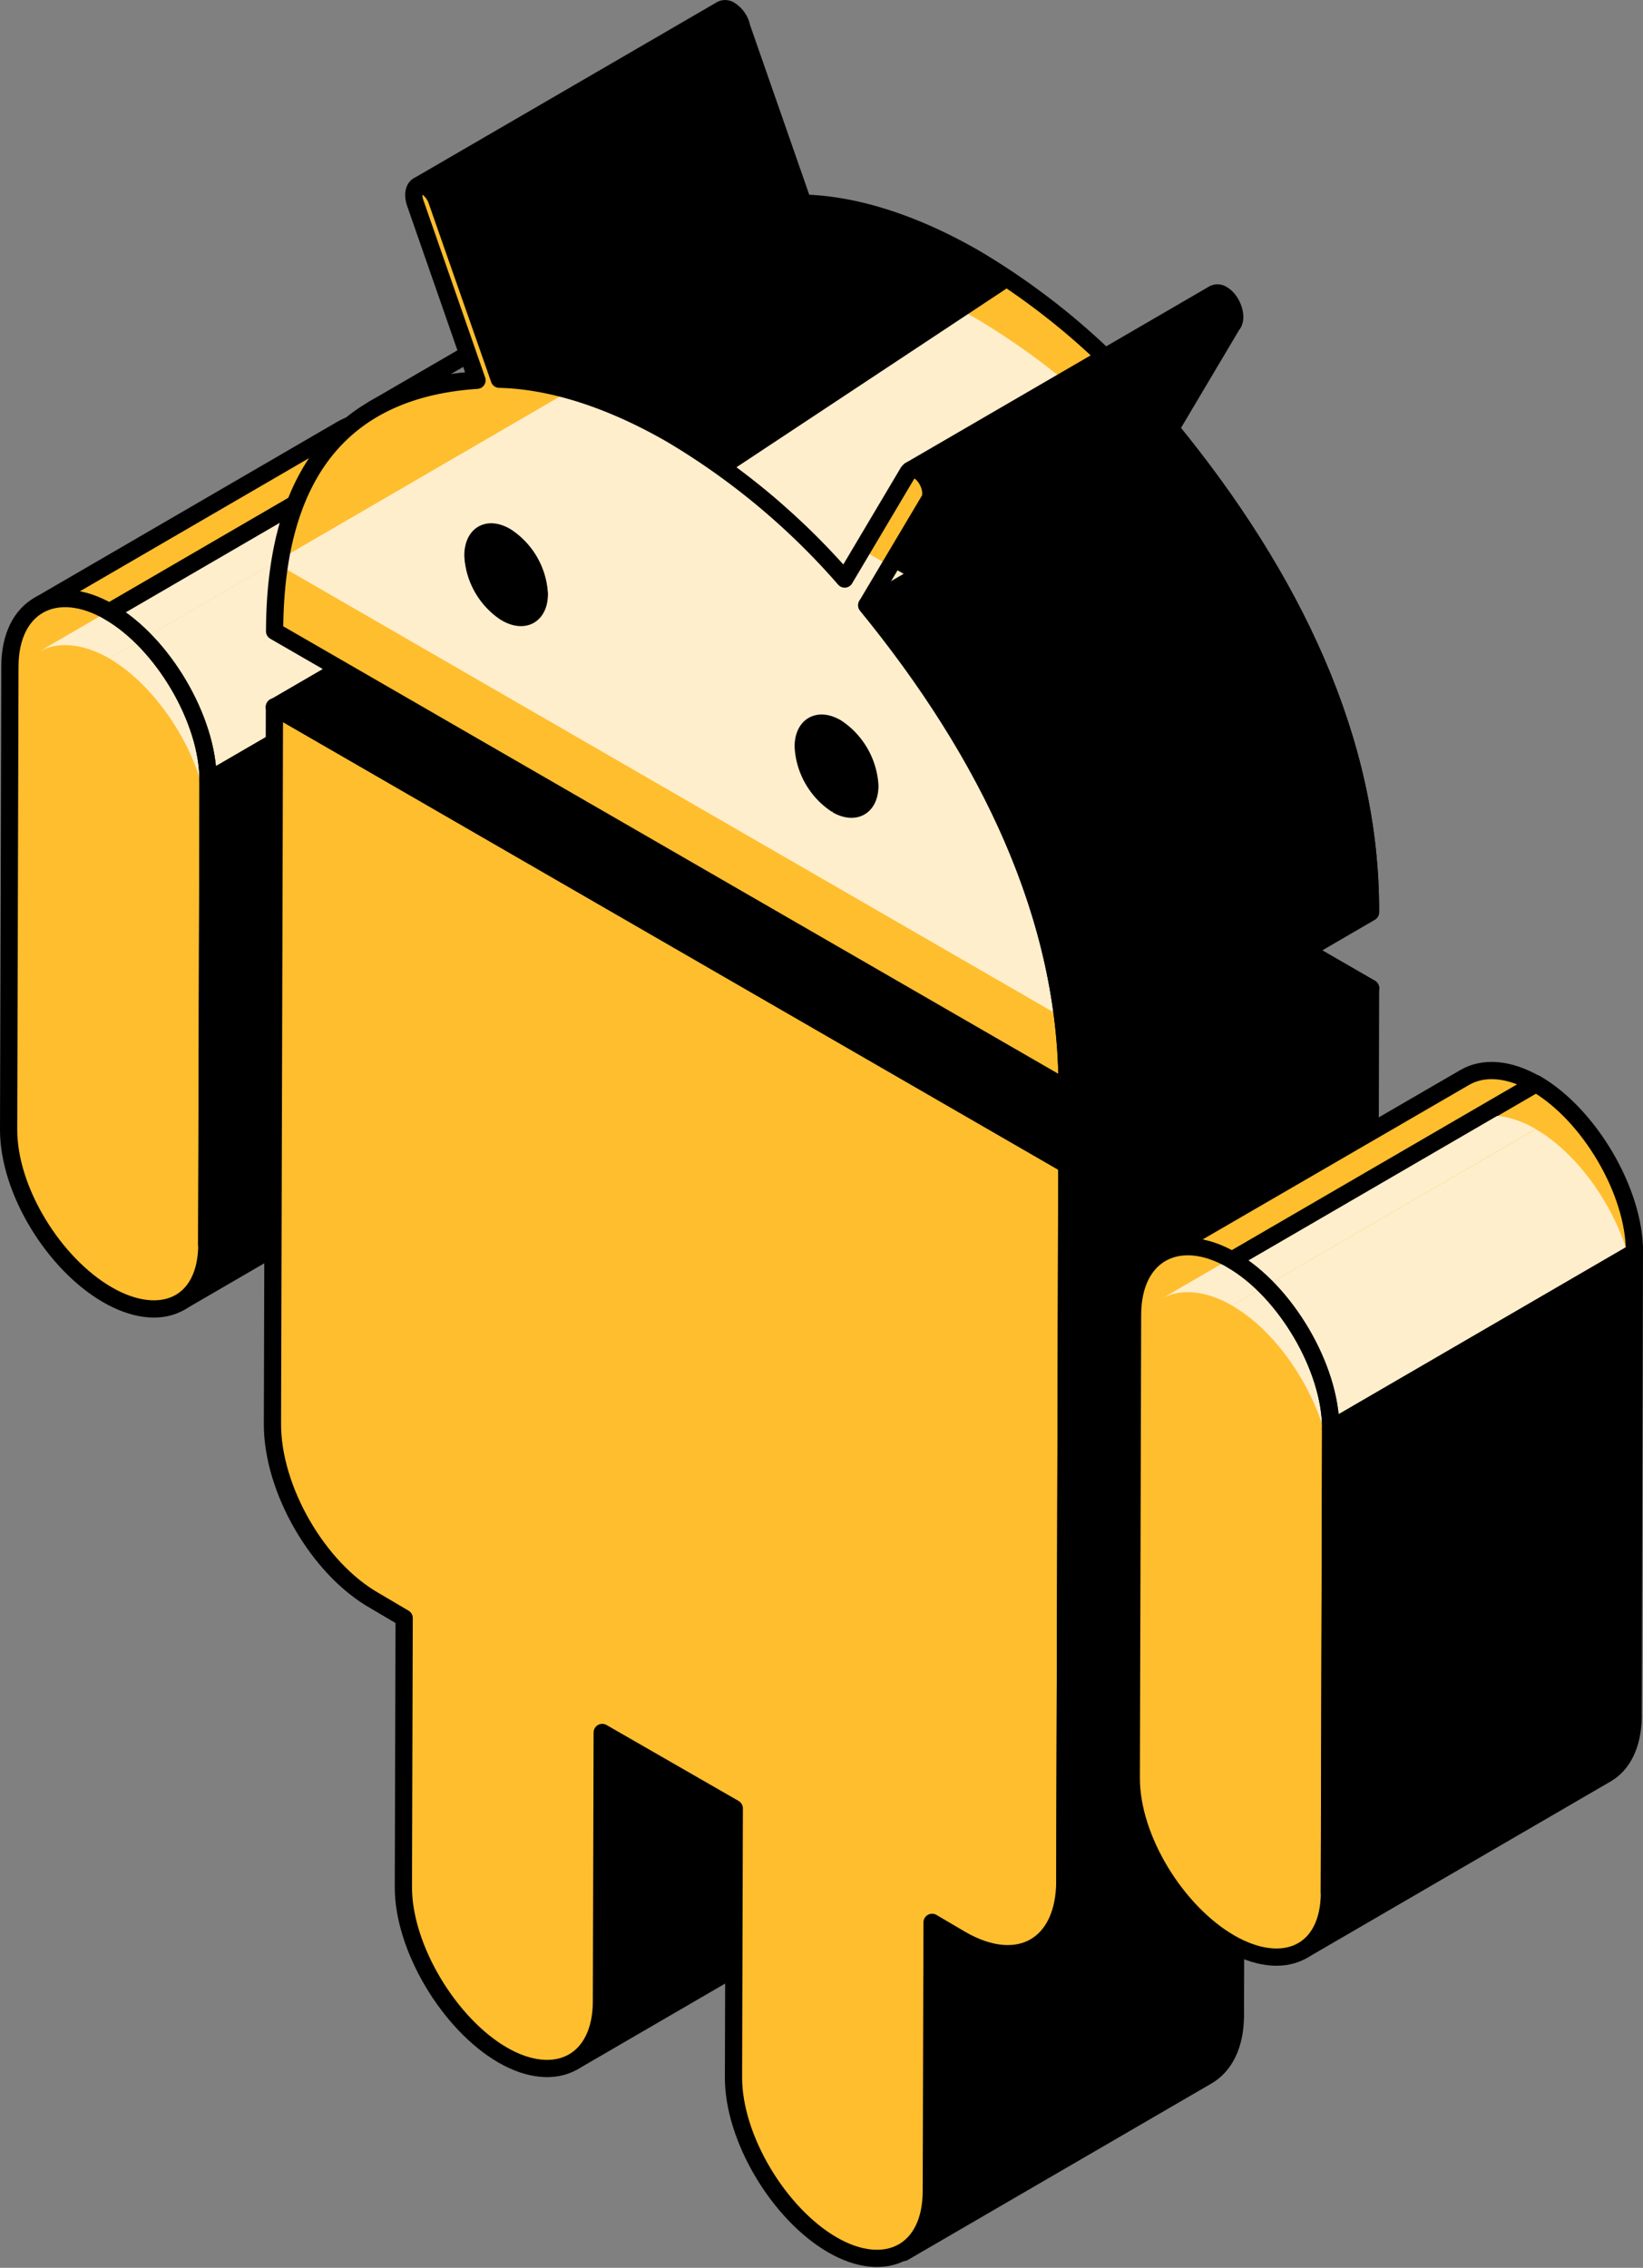 <svg xmlns="http://www.w3.org/2000/svg" viewBox="0 0 190.62 263.11"><rect x="0" y="0" width="190.62" height="263.11" fill="#808080" stroke="none"/><defs><style>.cls-1{isolation:isolate;}.cls-2,.cls-4{stroke:#000;stroke-linejoin:round;stroke-width:2px;}.cls-3{fill:#ffbe2e;}.cls-4{fill:none;}.cls-5{fill:#fec;}</style></defs><title>Button Android</title><g id="Layer_2" data-name="Layer 2"><g id="Contact"><g class="cls-1"><path class="cls-2" d="M56.11,130.62,20.87,151.1C22.78,150,24,147.7,24,144.34l35.24-20.48C59.22,127.22,58,129.51,56.11,130.62Z"/><path class="cls-3" d="M4.46,70.24,39.7,49.76c2.12-1.23,5.06-1.08,8.22.75L12.68,71C9.52,69.16,6.58,69,4.46,70.24Z"/><path class="cls-3" d="M12.68,71,47.92,50.51C54.09,54.07,59.4,63,59.38,70.09L24.14,90.57C24.16,83.49,18.85,74.55,12.68,71Z"/><path class="cls-4" d="M4.46,70.24,39.7,49.76c2.12-1.23,5.06-1.08,8.22.75L12.68,71C9.52,69.16,6.58,69,4.46,70.24Z"/><path class="cls-3" d="M12.68,71c6.17,3.56,11.48,12.5,11.46,19.58L24,144.34c0,7.1-5.36,9.44-11.53,5.88S1,138.16,1,131.07l.15-53.76C1.17,70.22,6.51,67.42,12.68,71Z"/><path class="cls-5" d="M4.46,75.64,39.7,55.16c2.12-1.23,5.06-1.08,8.22.75L12.68,76.39C9.52,74.57,6.58,74.41,4.46,75.64Z"/><path class="cls-5" d="M12.68,76.39,47.92,55.91c6.17,3.56,11.48,12.5,11.46,19.58L24.14,96C24.16,88.89,18.85,80,12.68,76.39Z"/><path class="cls-4" d="M12.68,71c6.17,3.56,11.48,12.5,11.46,19.58L24,144.34c0,7.1-5.36,9.44-11.53,5.88S1,138.16,1,131.07l.15-53.76C1.17,70.22,6.51,67.42,12.68,71Z"/><path class="cls-4" d="M12.68,71,47.92,50.51C54.09,54.07,59.4,63,59.38,70.09L24.14,90.57C24.16,83.49,18.85,74.55,12.68,71Z"/><polygon class="cls-2" points="24.14 90.57 59.38 70.09 59.23 123.86 23.98 144.34 24.14 90.57"/></g><g class="cls-1"><path class="cls-2" d="M101.76,218.73,66.52,239.21c2-1.16,3.25-3.58,3.26-7L105,211.7C105,215.15,103.76,217.57,101.76,218.73Z"/><polygon class="cls-2" points="69.87 201 105.11 180.53 105.02 211.7 69.78 232.18 69.87 201"/><path class="cls-2" d="M140.07,240.85l-35.24,20.48c2-1.16,3.25-3.58,3.26-7l35.24-20.48C143.32,237.27,142.06,239.69,140.07,240.85Z"/><polygon class="cls-2" points="108.18 223.12 143.42 202.64 143.33 233.82 108.09 254.29 108.18 223.12"/><path class="cls-2" d="M155.3,205.43l-35.24,20.48c2.14-1.24,3.47-3.89,3.48-7.65l35.24-20.48C158.77,201.54,157.44,204.18,155.3,205.43Z"/><path class="cls-3" d="M31.61,165.19,31.84,82l91.94,53.08-.24,83.13c0,7.58-5.39,10.62-12,6.82l-3.4-2-.09,31.17c0,7.09-5.27,9.82-11.45,6.26S85.08,248.11,85.1,241l.09-31.19L69.87,201l-.09,31.17c0,7.09-5.28,9.82-11.45,6.26S46.78,226,46.8,218.92l.09-31.19-3.39-2C36.9,182,31.58,172.77,31.61,165.19Z"/><path class="cls-4" d="M31.61,165.19,31.84,82l91.94,53.08-.24,83.13c0,7.58-5.39,10.62-12,6.82l-3.4-2-.09,31.17c0,7.09-5.27,9.82-11.45,6.26S85.08,248.11,85.1,241l.09-31.19L69.87,201l-.09,31.17c0,7.09-5.28,9.82-11.45,6.26S46.78,226,46.8,218.92l.09-31.19-3.39-2C36.9,182,31.58,172.77,31.61,165.19Z"/><polygon class="cls-2" points="123.77 135.13 159.01 114.65 158.78 197.78 123.54 218.26 123.77 135.13"/><polygon class="cls-2" points="31.84 82.05 67.08 61.57 159.01 114.65 123.77 135.13 31.84 82.05"/><polygon class="cls-2" points="31.84 82.05 67.08 61.57 159.01 114.65 123.77 135.13 31.84 82.05"/></g><g class="cls-1"><path class="cls-2" d="M96.69,50.91,61.45,71.39a2.69,2.69,0,0,1-2.72-.27L94,50.64A2.69,2.69,0,0,0,96.69,50.91Z"/><path class="cls-2" d="M56,62.06,91.27,41.58A2.67,2.67,0,0,0,90.15,44,8.44,8.44,0,0,0,94,50.64L58.73,71.12a8.44,8.44,0,0,1-3.82-6.62A2.67,2.67,0,0,1,56,62.06Z"/><path class="cls-4" d="M43.31,47.47,78.55,27a27.32,27.32,0,0,1,12-3.35L55.34,44.11A27.32,27.32,0,0,0,43.31,47.47Z"/><polygon class="cls-2" points="50.7 23.32 85.94 2.84 93.17 23.57 57.93 44.05 50.7 23.32"/><path class="cls-2" d="M48.47,21.57,83.71,1.1a1,1,0,0,1,1,.09,3.07,3.07,0,0,1,1.26,1.65L50.69,23.32a3.07,3.07,0,0,0-1.26-1.65A1,1,0,0,0,48.47,21.57Z"/><path class="cls-2" d="M135,73,99.76,93.5A2.71,2.71,0,0,1,97,93.23l35.24-20.48A2.71,2.71,0,0,0,135,73Z"/><path class="cls-2" d="M94.34,84.17l35.24-20.48a2.68,2.68,0,0,0-1.12,2.46,8.41,8.41,0,0,0,3.81,6.61L97,93.23a8.41,8.41,0,0,1-3.81-6.61A2.68,2.68,0,0,1,94.34,84.17Z"/><path class="cls-3" d="M57.93,44,93.17,23.57c6.31.15,13.21,2.5,20,6.42A82.45,82.45,0,0,1,133.23,46.7L98,67.18A82.45,82.45,0,0,0,77.91,50.46C71.14,46.55,64.24,44.2,57.93,44Z"/><path class="cls-5" d="M57.93,51,93.17,30.49c6.31.15,13.21,2.5,20,6.42a82.45,82.45,0,0,1,20.08,16.71L98,74.1A82.45,82.45,0,0,0,77.91,57.39C71.14,53.48,64.24,51.12,57.93,51Z"/><path class="cls-4" d="M57.93,44,93.17,23.57c6.31.15,13.21,2.5,20,6.42A82.45,82.45,0,0,1,133.23,46.7L98,67.18A82.45,82.45,0,0,0,77.91,50.46C71.14,46.55,64.24,44.2,57.93,44Z"/><path class="cls-4" d="M100.56,70.22,135.8,49.74C149.91,67,159.1,86,159,105.84L123.8,126.32C123.86,106.46,114.67,87.48,100.56,70.22Z"/><polygon class="cls-2" points="107.81 58.01 143.05 37.53 135.8 49.74 100.56 70.22 107.81 58.01"/><path class="cls-2" d="M105.59,54.56l35.24-20.48a1,1,0,0,1,1,.09c1.1.63,1.76,2.5,1.24,3.36L107.81,58c.53-.86-.14-2.73-1.24-3.36A1,1,0,0,0,105.59,54.56Z"/><path class="cls-3" d="M100.56,70.22c14.11,17.27,23.3,36.24,23.24,56.1L31.86,73.24c.06-19.86,9.32-28.18,23.48-29.12L48.19,23.59c-.52-1.47.15-2.56,1.25-1.92a3.07,3.07,0,0,1,1.26,1.65L57.93,44c6.31.15,13.21,2.5,20,6.42A82.45,82.45,0,0,1,98,67.18l7.32-12.33c.26-.44.75-.49,1.26-.2,1.1.63,1.76,2.5,1.24,3.36Zm-41.83.9c2.11,1.22,3.83.23,3.84-2.19a8.43,8.43,0,0,0-3.81-6.61c-2.11-1.22-3.84-.23-3.85,2.19a8.44,8.44,0,0,0,3.82,6.62M97,93.23c2.11,1.22,3.84.24,3.85-2.19a8.46,8.46,0,0,0-3.82-6.62c-2.11-1.22-3.83-.22-3.84,2.19A8.41,8.41,0,0,0,97,93.23"/><polygon class="cls-5" points="31.84 65.25 67.08 44.77 159.01 97.86 123.77 118.33 31.84 65.25"/><path d="M57.93,44,93.17,23.57c6.31.15,13.21,2.5,20,6.42,7.11,4.11,5.08,3.27,4.84,2.67L84.25,55c-6-6.79.78-.4-6.33-4.5C71.14,46.55,64.24,44.2,57.93,44Z"/><path class="cls-4" d="M100.56,70.22c14.11,17.27,23.3,36.24,23.24,56.1L31.86,73.24c.06-19.86,9.32-28.18,23.48-29.12L48.19,23.59c-.52-1.47.15-2.56,1.25-1.92a3.07,3.07,0,0,1,1.26,1.65L57.93,44c6.31.15,13.21,2.5,20,6.42A82.45,82.45,0,0,1,98,67.18l7.32-12.33c.26-.44.75-.49,1.26-.2,1.1.63,1.76,2.5,1.24,3.36Zm-41.83.9c2.11,1.22,3.83.23,3.84-2.19a8.43,8.43,0,0,0-3.81-6.61c-2.11-1.22-3.84-.23-3.85,2.19a8.44,8.44,0,0,0,3.82,6.62M97,93.23c2.11,1.22,3.84.24,3.85-2.19a8.46,8.46,0,0,0-3.82-6.62c-2.11-1.22-3.83-.22-3.84,2.19A8.41,8.41,0,0,0,97,93.23m0,0c2.11,1.22,3.84.24,3.85-2.19a8.46,8.46,0,0,0-3.82-6.62c-2.11-1.22-3.83-.22-3.84,2.19A8.41,8.41,0,0,0,97,93.23m0,0c2.11,1.22,3.84.24,3.85-2.19a8.46,8.46,0,0,0-3.82-6.62c-2.11-1.22-3.83-.22-3.84,2.19A8.41,8.41,0,0,0,97,93.23"/><path class="cls-2" d="M100.56,70.22,135.8,49.74C149.91,67,159.1,86,159,105.84L123.8,126.32C123.86,106.46,114.67,87.48,100.56,70.22Z"/></g><g class="cls-1"><path class="cls-3" d="M142.93,146.19l35.24-20.48c6.17,3.56,11.48,12.5,11.46,19.58l-35.24,20.48C154.4,158.68,149.1,149.75,142.93,146.19Z"/><path class="cls-3" d="M134.71,145.44,169.95,125c2.12-1.23,5.06-1.08,8.22.75l-35.24,20.48C139.77,144.36,136.83,144.2,134.71,145.44Z"/><path class="cls-2" d="M186.36,205.82l-35.24,20.48c1.91-1.11,3.11-3.4,3.12-6.76l35.24-20.48C189.46,202.41,188.27,204.71,186.36,205.82Z"/><path class="cls-4" d="M134.71,145.44,169.95,125c2.12-1.23,5.06-1.08,8.22.75l-35.24,20.48C139.77,144.36,136.83,144.2,134.71,145.44Z"/><path class="cls-3" d="M142.93,146.19c6.17,3.56,11.48,12.5,11.46,19.58l-.15,53.77c0,7.1-5.36,9.44-11.53,5.88s-11.48-12.06-11.46-19.15l.15-53.76C131.42,145.42,136.76,142.62,142.93,146.19Z"/><path class="cls-5" d="M142.93,151.47,178.17,131c6.17,3.56,11.48,12.5,11.46,19.58L154.38,171C154.4,164,149.1,155,142.93,151.47Z"/><path class="cls-5" d="M134.71,150.71l35.24-20.48c2.12-1.23,5.06-1.08,8.22.75l-35.24,20.48C139.77,149.64,136.83,149.48,134.71,150.71Z"/><path class="cls-4" d="M142.93,146.19c6.17,3.56,11.48,12.5,11.46,19.58l-.15,53.77c0,7.1-5.36,9.44-11.53,5.88s-11.48-12.06-11.46-19.15l.15-53.76C131.42,145.42,136.76,142.62,142.93,146.19Z"/><path class="cls-4" d="M142.93,146.19l35.24-20.48c6.17,3.56,11.48,12.5,11.46,19.58l-35.24,20.48C154.4,158.68,149.1,149.75,142.93,146.19Z"/><polygon class="cls-2" points="154.38 165.77 189.62 145.29 189.47 199.06 154.23 219.54 154.38 165.77"/></g><path class="cls-2" d="M97.07,93.36c2.11,1.22,3.84.24,3.85-2.19a8.46,8.46,0,0,0-3.82-6.62c-2.11-1.22-3.83-.22-3.84,2.19a8.41,8.41,0,0,0,3.81,6.61"/><path class="cls-2" d="M58.68,71.06c2.11,1.22,3.84.24,3.85-2.19a8.46,8.46,0,0,0-3.82-6.62C56.6,61,54.88,62,54.87,64.45a8.41,8.41,0,0,0,3.81,6.61"/></g></g></svg>